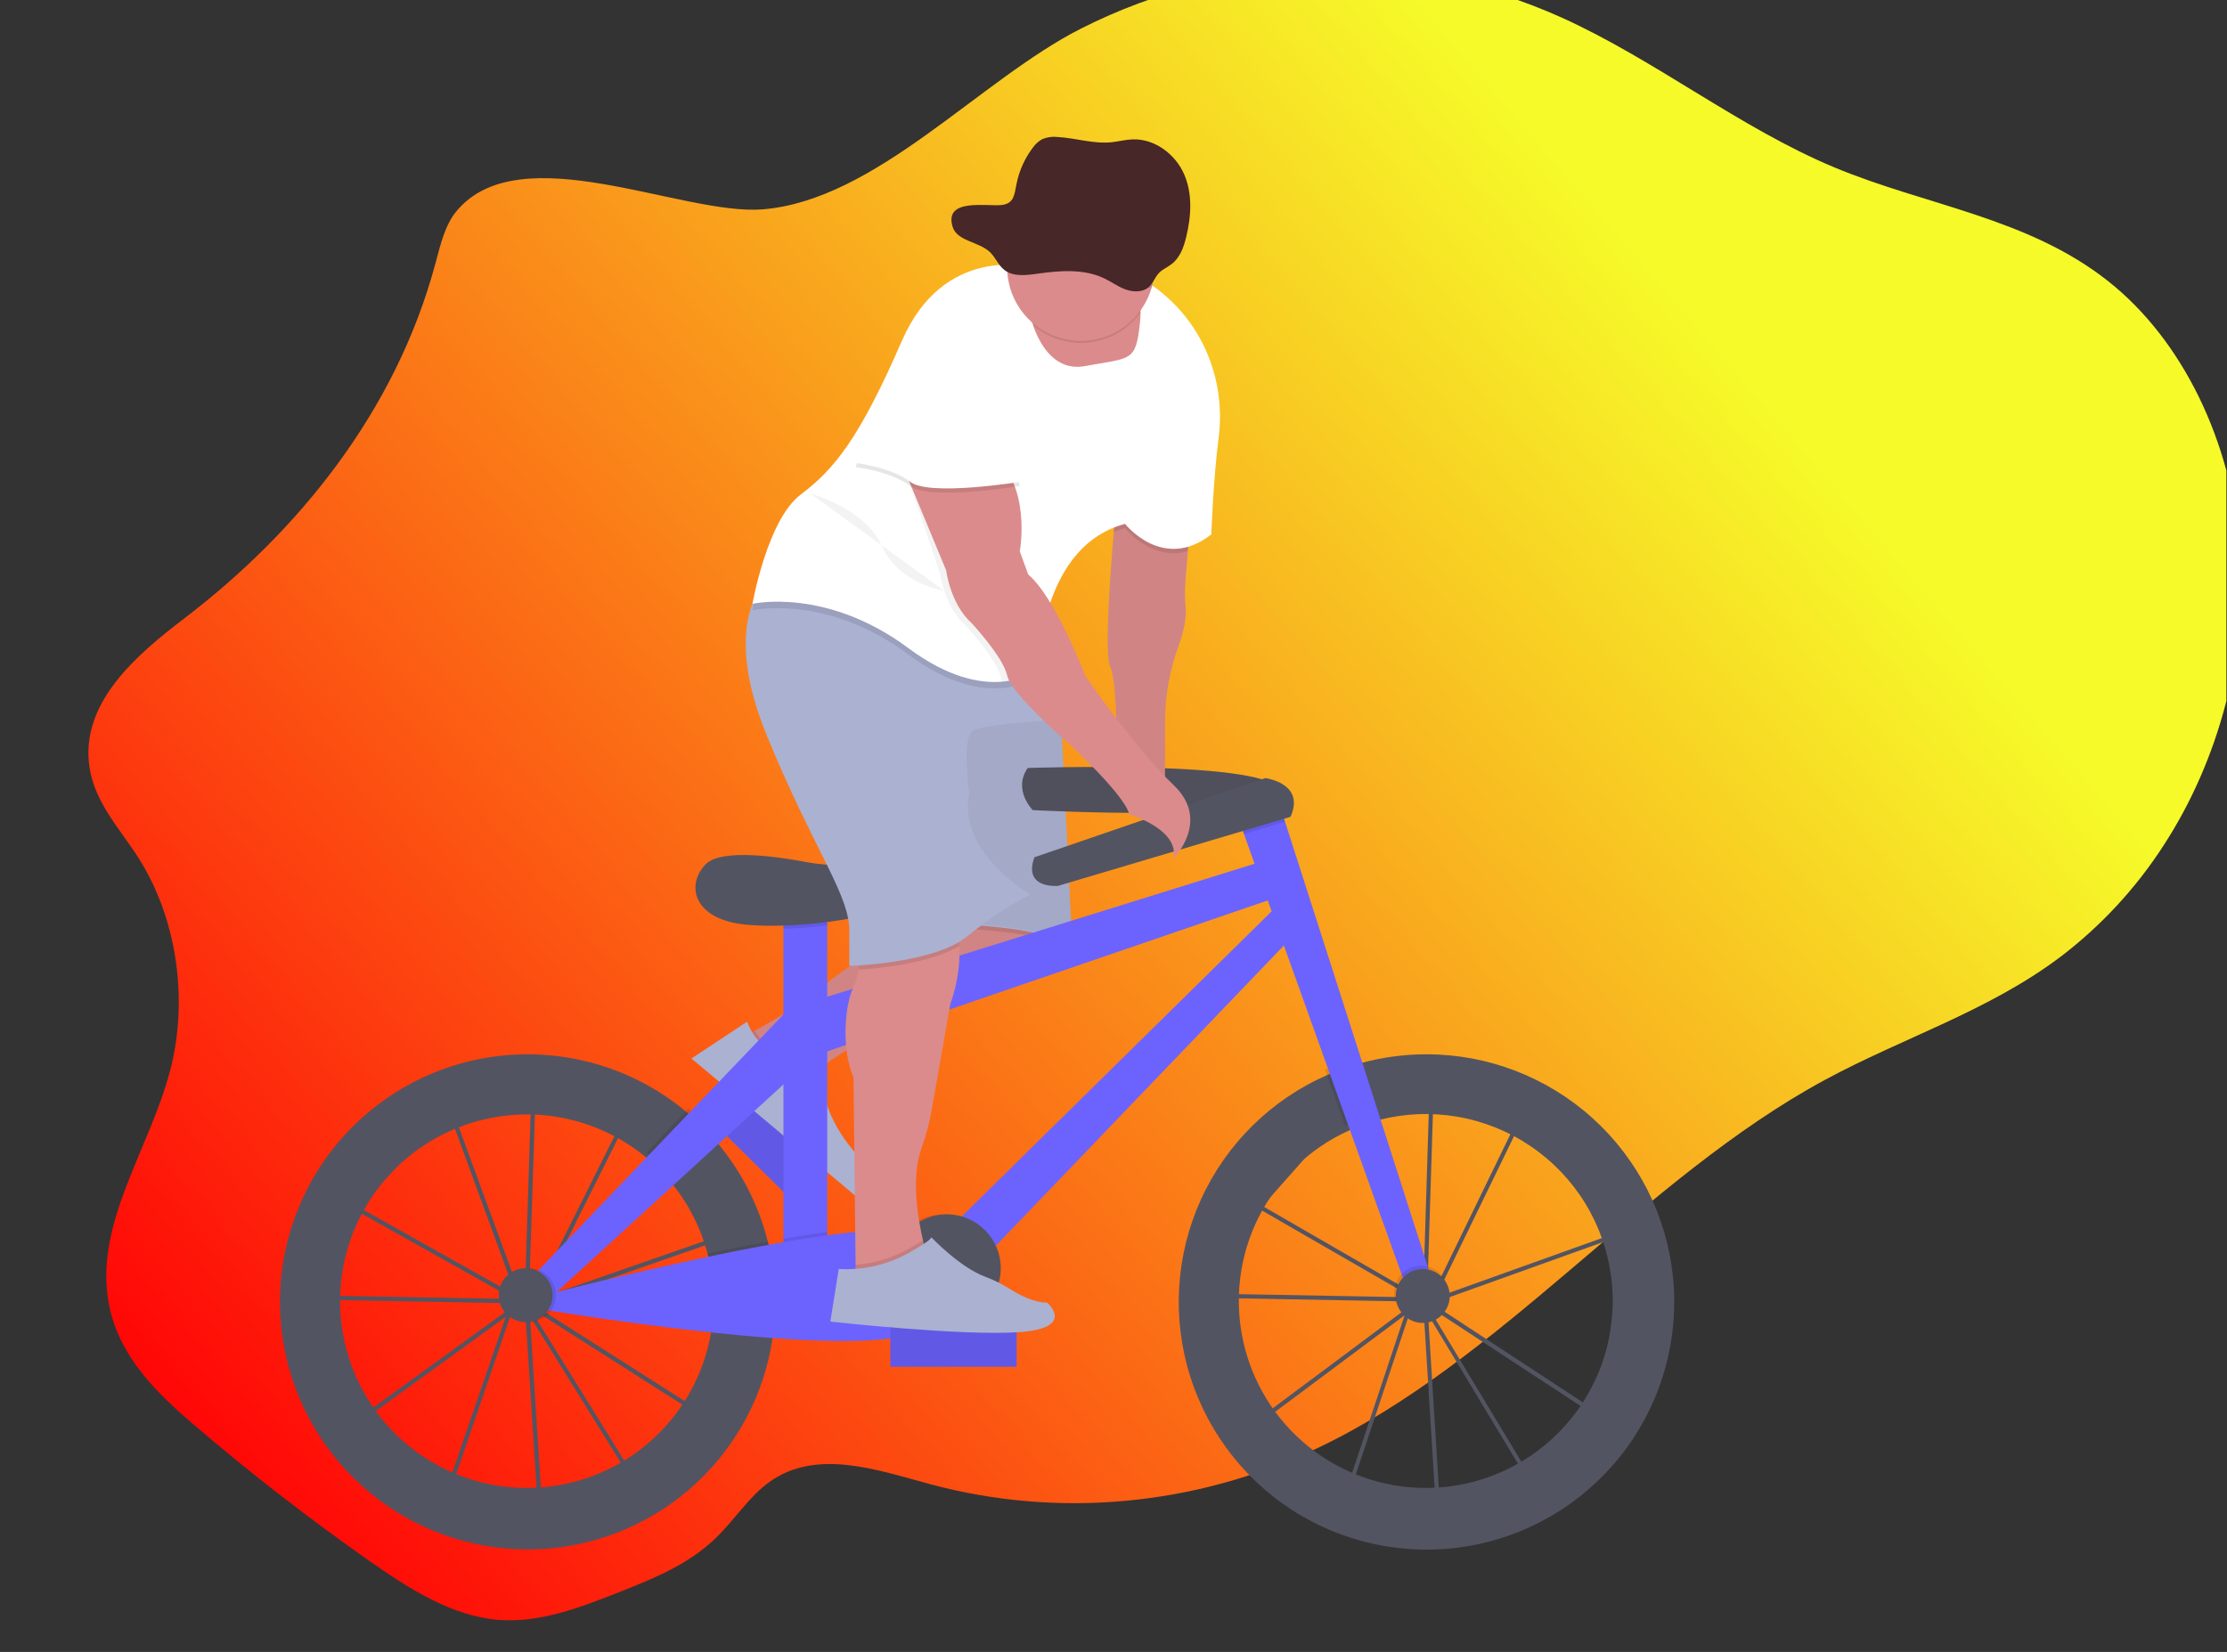<svg width="1058" height="785" viewBox="0 0 1058 785" fill="none" xmlns="http://www.w3.org/2000/svg">
<rect x="0" y="0" width="1058" height="785" fill="#333333" stroke="none"/>
<g id="undraw_Ride_a_bicycle_2yok 1" clip-path="url(#clip0)">
<path id="Vector" d="M216.802 100.432C211.322 107.082 209.212 116.432 206.852 125.222C187.852 196.062 141.032 253.042 87.712 293.742C65.132 310.982 37.642 334.102 42.582 365.012C45.242 381.612 56.912 393.832 65.582 407.352C83.772 435.662 89.672 474.142 81.002 508.032C71.142 546.592 43.582 582.572 52.112 621.562C57.372 645.562 75.232 662.642 92.402 677.322C119.189 700.209 146.829 721.649 175.322 741.642C194.422 755.042 214.742 768.082 237.002 769.782C256.602 771.282 275.802 763.832 294.412 756.482C310.672 750.052 327.342 743.362 340.472 730.482C349.042 722.072 355.872 711.222 365.392 704.342C387.752 688.182 416.472 698.422 442.112 705.342C502.612 721.582 567.362 715.652 624.932 688.602C713.242 647.102 780.552 559.952 866.932 513.192C904.072 493.082 944.472 480.602 978.862 454.702C998.237 439.956 1014.89 421.938 1028.06 401.462C1054.06 361.352 1068.12 310.212 1064.06 260.152C1060 210.092 1037.25 161.852 1001.52 133.592C963.272 103.342 914.962 97.692 871.442 79.532C826.502 60.772 786.522 28.532 742.012 8.402C705.996 -7.841 666.8 -15.815 627.3 -14.934C587.8 -14.053 548.998 -4.34 513.742 13.492C465.302 37.992 416.202 95.152 362.252 99.492C323.812 102.492 246.822 64.012 216.802 100.432Z" fill="url(#paint0_linear)"/>
<g id="RW">
<path id="Vector_2" d="M682.315 719L676.234 621.114L676.107 620.904L669.967 623.104L641.705 707.902L596.77 675.106L668.364 621.704L668.432 621.494L668.84 621.344L673.455 617.895L598.412 574.591L580.021 595.388L582.935 614.885L669.209 616.465V618.465L581.303 616.845L578 594.738L603.153 566.292L640.772 521.129L641.442 522.999L649.409 514L679.08 519.469V518.259L681.023 518.319V519.829L725.093 527.948L683.967 612.586L677.973 617.055V617.555V618.115L773 584.04L761.72 675.236L681.082 622.374L678.245 620.734L725.792 699.613L682.315 719ZM678.429 624.674L684.113 716.04L723.023 698.663L678.429 624.674ZM600.151 675.106L640.752 704.732L667.315 625.004L600.151 675.106ZM680.129 619.455L682.16 620.624L760.224 671.817L770.717 586.959L680.129 619.455ZM673.231 612.256L675.67 616.305L676.097 615.985L679.012 521.469L650.118 516.13L642.19 525.128L673.231 612.256ZM599.986 573.211L672.697 615.205L671.434 613.076L640.752 526.818L604.611 567.692L599.986 573.211ZM680.984 521.829L678.07 614.505L682.461 611.226L722.207 529.418L680.984 521.829Z" fill="#535461"/>
<g id="Right Wheel">
<path id="Vector_3" d="M677.757 501C667.144 500.988 656.578 502.415 646.347 505.24C641.071 506.695 635.904 508.523 630.887 510.71C604.157 522.297 582.674 543.387 570.594 569.898C558.514 596.41 556.697 626.459 565.492 654.233C574.287 682.008 593.071 705.533 618.209 720.259C643.348 734.984 673.054 739.863 701.582 733.952C730.109 728.04 755.431 711.759 772.648 688.257C789.865 664.755 797.754 635.702 794.789 606.72C791.823 577.738 778.215 550.885 756.595 531.356C734.975 511.828 706.881 501.012 677.747 501H677.757ZM677.357 707.09C657.076 707.082 637.408 700.137 621.62 687.407C605.831 674.678 594.872 656.931 590.562 637.113C586.252 617.295 588.851 596.599 597.928 578.463C607.004 560.326 622.011 545.84 640.457 537.41C645.149 535.262 650.021 533.532 655.017 532.24C667.229 529.07 679.977 528.537 692.411 530.678C704.845 532.818 716.681 537.581 727.13 544.652C737.58 551.722 746.404 560.937 753.015 571.683C759.627 582.429 763.873 594.46 765.473 606.975C767.073 619.49 765.989 632.202 762.293 644.265C758.598 656.329 752.375 667.467 744.04 676.939C735.704 686.41 725.447 693.998 713.951 699.196C702.455 704.395 689.984 707.086 677.367 707.09H677.357Z" fill="#535461"/>
</g>
</g>
<g id="LW">
<path id="Vector_4" d="M255.725 719.778L249.455 621.838L249.325 621.628L243.005 623.828L213.925 708.678L167.675 675.888L241.345 622.478L241.415 622.268L241.835 622.118L246.585 618.668L169.345 575.358L150.425 596.158L153.425 615.658L242.245 617.278V619.278L151.765 617.658L148.345 595.518L174.245 567.058L212.995 521.858L213.685 523.728L221.885 514.728L252.345 520.188V518.978L254.345 519.038V520.548L299.705 528.668L257.415 613.278L251.245 617.748V618.248V618.808L349.045 584.728L337.435 675.938L254.435 623.068L251.515 621.428L300.455 700.308L255.725 719.778ZM251.725 625.438L257.575 716.818L297.625 699.438L251.725 625.438ZM171.145 675.868L212.935 705.498L240.275 625.758L171.145 675.868ZM253.465 620.208L255.555 621.378L335.905 672.578L346.705 587.708L253.465 620.208ZM246.365 613.008L248.875 617.058L249.315 616.738L252.315 522.208L222.575 516.888L214.415 525.888L246.365 613.008ZM170.945 573.948L245.785 615.948L244.485 613.818L212.905 527.548L175.715 568.418L170.945 573.948ZM254.345 522.558L251.345 615.278L255.865 611.998L296.775 530.178L254.345 522.558Z" fill="#535461"/>
<path id="Vector_5" d="M365.415 592.738C361.405 574.919 353.285 558.283 341.705 544.158C337.406 538.909 332.666 534.038 327.535 529.598C307.809 512.567 282.986 502.568 256.962 501.17C230.938 499.771 205.187 507.053 183.749 521.873C162.311 536.693 146.401 558.211 138.515 583.05C130.629 607.89 131.214 634.645 140.178 659.116C149.142 683.587 165.978 704.39 188.042 718.258C210.107 732.127 236.152 738.277 262.09 735.743C288.028 733.208 312.39 722.134 331.353 704.257C350.317 686.379 362.807 662.712 366.865 636.968C367.809 630.907 368.284 624.783 368.285 618.648C368.292 609.932 367.329 601.242 365.415 592.738ZM250.225 707.088C231.993 707.069 214.209 701.435 199.292 690.953C184.374 680.47 173.047 665.648 166.851 648.501C160.655 631.354 159.89 612.715 164.66 595.118C169.43 577.521 179.505 561.82 193.513 550.15C207.521 538.48 224.783 531.408 242.953 529.895C261.122 528.381 279.316 532.501 295.062 541.693C310.807 550.884 323.34 564.703 330.956 581.268C338.571 597.834 340.9 616.343 337.625 634.278C333.875 654.722 323.076 673.203 307.107 686.506C291.137 699.809 271.01 707.093 250.225 707.088V707.088Z" fill="#535461"/>
</g>
<g id="biker">
<path id="Vector_6" d="M387 554.303L344.293 512.159L330.947 525.683L373.654 567.827L387 554.303Z" fill="#6C63FF"/>
<path id="Vector_7" opacity="0.1" d="M387 554.303L344.293 512.159L330.947 525.683L373.654 567.827L387 554.303Z" fill="black"/>
<path id="Vector_8" d="M354.48 491.99C354.48 491.99 379.27 478.91 388.85 470.49C394.617 465.444 400.818 460.917 407.38 456.96L438.48 438.03L503.48 433.03L506.48 444.03C506.48 444.03 511.48 460.03 461.48 474.03C411.48 488.03 386.48 510.03 386.48 510.03C386.48 510.03 354.48 520.99 354.48 491.99Z" fill="#DB8B8B"/>
<path id="Vector_9" opacity="0.1" d="M389.13 507.86C387.36 509.21 386.48 509.99 386.48 509.99C386.48 509.99 354.48 520.99 354.48 491.99C354.48 491.99 356.03 491.17 358.48 489.8C360.955 493.831 364.423 497.16 368.551 499.469C372.679 501.778 377.33 502.99 382.06 502.99H385.45L389.13 507.86Z" fill="black"/>
<path id="Vector_10" opacity="0.05" d="M505.54 449.55C502.76 455.44 493.17 465.12 461.48 473.99C420.87 485.36 396.75 501.99 389.13 507.86C387.36 509.21 386.48 509.99 386.48 509.99C386.48 509.99 354.48 520.99 354.48 491.99C354.48 491.99 356.03 491.17 358.48 489.8C365.91 485.73 381.64 476.8 388.82 470.45C394.586 465.403 400.787 460.875 407.35 456.92L438.45 437.99L450.03 437.1L503.45 432.99L506.45 443.99C506.45 443.99 507.15 446.14 505.54 449.55Z" fill="black"/>
<path id="Vector_11" d="M354.98 485.49L328.48 502.99L406.08 567.99C406.08 567.99 417.48 560.99 411.48 552.99C411.48 552.99 391.48 535.99 390.48 511.99L384.48 503.99H381.09C375.358 503.991 369.767 502.211 365.089 498.897C360.412 495.583 356.88 490.898 354.98 485.49V485.49Z" fill="#ABB1D1"/>
<path id="Vector_12" opacity="0.1" d="M505.54 449.55C489.54 441.82 450.48 440.99 450.48 440.99L450.06 437.1L503.48 432.99L506.48 443.99C506.48 443.99 507.15 446.14 505.54 449.55Z" fill="black"/>
<path id="Vector_13" d="M450.48 438.99C450.48 438.99 497.48 439.99 509.48 449.99L503.48 328.99H438.48L450.48 438.99Z" fill="#ABB1D1"/>
<path id="Vector_14" opacity="0.05" d="M450.48 438.49C450.48 438.49 497.48 439.49 509.48 449.49L503.48 328.49H438.48L450.48 438.49Z" fill="black"/>
<path id="Vector_15" d="M488.24 364.95C488.24 364.95 605.89 360.95 608.29 376.16C610.69 391.37 490.64 384.96 490.64 384.96C490.64 384.96 481.04 375.35 488.24 364.95Z" fill="#535461"/>
<path id="Vector_16" opacity="0.05" d="M488.24 364.95C488.24 364.95 605.89 360.95 608.29 376.16C610.69 391.37 490.64 384.96 490.64 384.96C490.64 384.96 481.04 375.35 488.24 364.95Z" fill="black"/>
<path id="Vector_17" d="M393 425.78H372.19V606.66H393V425.78Z" fill="#6C63FF"/>
<path id="Vector_18" opacity="0.1" d="M393 425.77V439.7C386.08 440.6 379 441.17 372.19 441.39V425.77H393Z" fill="black"/>
<path id="Vector_19" d="M391.44 410.78C388.52 410.554 385.616 410.164 382.74 409.61C371.46 407.45 343.02 402.92 335.37 410.61C325.77 420.21 328.97 437.02 354.58 439.42C380.19 441.82 424.21 435.42 433.02 425.81C433.02 425.77 417.09 412.75 391.44 410.78Z" fill="#535461"/>
<path id="Vector_20" d="M387.4 475.4L605.9 407.37L613.1 424.18L389 501.01L387.4 475.4Z" fill="#6C63FF"/>
<path id="Vector_21" d="M452.23 582.65L609.9 427.38L618.7 440.18L468.23 597.05L452.23 582.65Z" fill="#6C63FF"/>
<path id="Vector_22" opacity="0.1" d="M653.58 529.85C648.584 531.142 643.712 532.872 639.02 535.02L629.46 508.31C634.477 506.123 639.644 504.295 644.92 502.84L653.58 529.85Z" fill="black"/>
<path id="Vector_23" d="M680.33 608.26L669.13 614.66L590.99 396.33L587.49 386.56L605.9 376.15L610.51 390.53L680.33 608.26Z" fill="#6C63FF"/>
<path id="Vector_24" opacity="0.1" d="M610.51 390.53L590.99 396.33L587.49 386.56L605.9 376.15L610.51 390.53Z" fill="black"/>
<path id="Vector_25" d="M491.44 407.37L601.09 369.75C601.09 369.75 620.3 372.15 613.09 388.16L502.65 420.97C502.65 420.97 485.85 422.57 491.44 407.37Z" fill="#535461"/>
<path id="Vector_26" opacity="0.1" d="M367.79 615.86C367.789 621.994 367.314 628.119 366.37 634.18C356.77 633.49 346.85 632.49 337.13 631.49C339.289 619.599 339.021 607.394 336.34 595.61C345.81 593.61 355.48 591.7 364.92 589.97C366.833 598.467 367.795 607.15 367.79 615.86V615.86Z" fill="black"/>
<path id="Vector_27" opacity="0.1" d="M393 585.38V606.65H372.19V588.65C379.39 587.4 386.39 586.29 393 585.38Z" fill="black"/>
<path id="Vector_28" d="M258.54 615.49C258.54 615.49 426.62 571.49 440.22 588.28C453.82 605.07 468.23 627.49 425.85 635.49C383.47 643.49 255.37 621.88 255.37 621.88L258.54 615.49Z" fill="#6C63FF"/>
<path id="Vector_29" opacity="0.1" d="M341.21 541.37L319.85 560.92C316.067 556.064 311.791 551.614 307.09 547.64L327.03 526.81C332.164 531.249 336.908 536.12 341.21 541.37V541.37Z" fill="black"/>
<path id="Vector_30" d="M252.94 606.66L378.59 475.4L382.6 505.81L259.34 618.66L252.94 606.66Z" fill="#6C63FF"/>
<path id="Vector_31" opacity="0.1" d="M251.34 628.27C258.415 628.27 264.15 622.535 264.15 615.46C264.15 608.385 258.415 602.65 251.34 602.65C244.265 602.65 238.53 608.385 238.53 615.46C238.53 622.535 244.265 628.27 251.34 628.27Z" fill="black"/>
<path id="Vector_32" d="M249.73 628.27C256.805 628.27 262.54 622.535 262.54 615.46C262.54 608.385 256.805 602.65 249.73 602.65C242.655 602.65 236.92 608.385 236.92 615.46C236.92 622.535 242.655 628.27 249.73 628.27Z" fill="#535461"/>
<path id="Vector_33" opacity="0.1" d="M675.13 627.07C682.205 627.07 687.94 621.335 687.94 614.26C687.94 607.185 682.205 601.45 675.13 601.45C668.055 601.45 662.32 607.185 662.32 614.26C662.32 621.335 668.055 627.07 675.13 627.07Z" fill="black"/>
<path id="Vector_34" d="M675.93 628.67C683.005 628.67 688.74 622.935 688.74 615.86C688.74 608.785 683.005 603.05 675.93 603.05C668.855 603.05 663.12 608.785 663.12 615.86C663.12 622.935 668.855 628.67 675.93 628.67Z" fill="#535461"/>
<path id="Vector_35" opacity="0.1" d="M448.22 628.27C462.364 628.27 473.83 616.804 473.83 602.66C473.83 588.516 462.364 577.05 448.22 577.05C434.076 577.05 422.61 588.516 422.61 602.66C422.61 616.804 434.076 628.27 448.22 628.27Z" fill="black"/>
<path id="Vector_36" d="M449.83 628.27C463.974 628.27 475.44 616.804 475.44 602.66C475.44 588.516 463.974 577.05 449.83 577.05C435.686 577.05 424.22 588.516 424.22 602.66C424.22 616.804 435.686 628.27 449.83 628.27Z" fill="#535461"/>
<path id="Vector_37" d="M442.992 600.736L442.984 600.742C439.977 602.991 439.362 607.253 441.611 610.26L461.937 637.441C464.186 640.448 468.448 641.063 471.455 638.814L471.463 638.808C474.471 636.559 475.085 632.297 472.836 629.29L452.51 602.109C450.261 599.102 446 598.487 442.992 600.736Z" fill="#6C63FF"/>
<path id="Vector_38" d="M565.48 246.99L563.1 277.1C562.826 280.914 562.876 284.744 563.25 288.55C563.56 291.92 563.25 297.82 559.95 306.82C555.713 318.317 553.523 330.467 553.48 342.72V376.99L530.48 372.99C530.48 372.99 531.48 324.99 527.48 316.99C523.48 308.99 530.48 237.99 530.48 237.99L565.48 246.99Z" fill="#DB8B8B"/>
<path id="Vector_39" opacity="0.05" d="M564.3 261.91L563.1 277.1C562.83 280.911 562.883 284.738 563.26 288.54C563.57 291.91 563.26 297.81 559.96 306.82C555.723 318.317 553.533 330.467 553.49 342.72V376.99L530.49 372.99C530.49 372.99 531.49 324.99 527.49 316.99C524.66 311.32 527.34 274.05 529.15 252.78C529.9 244.03 530.49 237.99 530.49 237.99L565.49 246.99L564.3 261.91Z" fill="black"/>
<path id="Vector_40" d="M451.5 476.99L442.85 526.19C441.759 532.759 440.086 539.218 437.85 545.49C432.78 559.35 436.02 578.78 438.48 589.38C439.57 594.06 440.48 597.02 440.48 597.02L414.48 611.02L406.48 605.02V601.02L405.48 512.02C399.48 498.02 401.48 477.02 405.48 469.02C406.617 466.392 407.417 463.63 407.86 460.8C409.86 450.08 410.48 435.02 410.48 435.02C410.48 435.02 426.48 408.02 445.48 426.02C452.48 432.65 455.14 441.32 455.7 449.62C456.68 463.83 451.5 476.99 451.5 476.99Z" fill="#DB8B8B"/>
<path id="Vector_41" opacity="0.1" d="M455.7 449.59C441.83 457.83 417.7 460.16 407.86 460.77C409.86 450.05 410.48 434.99 410.48 434.99C410.48 434.99 426.48 407.99 445.48 425.99C452.48 432.62 455.14 441.29 455.7 449.59Z" fill="black"/>
<path id="Vector_42" d="M489.48 424.99C478.846 430.653 468.797 437.352 459.48 444.99C443.48 457.99 403.48 458.99 403.48 458.99V443.99C404.48 425.99 387.48 405.99 364.48 349.99C349.79 314.23 353.86 293.99 358.72 283.99C361.48 278.34 364.48 275.99 364.48 275.99L489.48 299.99L493.95 313.39L503.48 341.99C503.48 341.99 468.48 343.99 462.48 346.99C456.48 349.99 460.48 376.99 460.48 376.99C454.48 404.99 489.48 424.99 489.48 424.99Z" fill="#ABB1D1"/>
<path id="Vector_43" opacity="0.1" d="M565.48 246.99L564.3 261.91C546.9 266.91 534.48 250.99 534.48 250.99C532.665 251.477 530.882 252.074 529.14 252.78C529.89 244.03 530.48 237.99 530.48 237.99L565.48 246.99Z" fill="black"/>
<path id="Vector_44" opacity="0.1" d="M493.95 313.39C493.48 318.06 493.48 320.99 493.48 320.99C493.48 320.99 470.48 339.99 431.48 310.99C392.48 281.99 357.48 289.99 357.48 289.99C357.48 289.99 357.89 287.67 358.72 283.99C361.48 278.34 364.48 275.99 364.48 275.99L489.48 299.99L493.95 313.39Z" fill="black"/>
<path id="Vector_45" d="M578.96 207.94C576.35 228.29 575.48 253.94 575.48 253.94C552.48 271.94 534.48 248.94 534.48 248.94C512.76 254.77 502.55 273.78 497.74 290.37C495.164 299.344 493.732 308.607 493.48 317.94C493.48 317.94 487.4 322.94 476.2 323.94C465.61 324.83 450.43 322.07 431.48 307.94C392.48 278.94 357.48 286.94 357.48 286.94C357.48 286.94 364.48 246.94 380.48 234.94C396.48 222.94 408.48 207.94 428.48 161.94C448.48 115.94 489.48 126.94 489.48 126.94C489.48 126.94 491.48 117.94 528.48 126.94C537.492 129.302 545.834 133.721 552.85 139.85C572.64 156.49 582.24 182.3 578.96 207.94Z" fill="white"/>
<path id="Vector_46" d="M541.85 149.49C541.8 150.82 541.69 152.3 541.51 153.95C539.51 171.95 537.51 169.95 515.51 173.95C501.83 176.44 494.72 165.01 491.3 156.01C490.062 152.75 489.128 149.382 488.51 145.95L536.51 137.95C536.51 137.95 542.26 136.34 541.85 149.49Z" fill="#DB8B8B"/>
<path id="Vector_47" opacity="0.05" d="M497.74 290.42C495.164 299.394 493.732 308.657 493.48 317.99C493.48 317.99 487.4 322.99 476.2 323.99C475.884 323.353 475.643 322.682 475.48 321.99C473.48 312.99 458.48 296.99 458.48 296.99C448.48 287.99 446.48 271.99 446.48 271.99L429.98 223.49L424.48 218.99C424.48 218.99 447.48 200.99 467.48 215.99C487.48 230.99 481.48 262.99 481.48 262.99L485.48 273.99C489.63 277.49 493.85 283.66 497.74 290.42Z" fill="black"/>
<path id="Vector_48" d="M427.48 217.99L449.48 270.99C449.48 270.99 451.48 286.99 461.48 295.99C461.48 295.99 476.48 311.99 478.48 320.99C480.48 329.99 508.48 353.99 508.48 353.99C508.48 353.99 534.48 377.99 536.48 386.99C536.48 386.99 560.48 393.99 557.48 407.99C557.48 407.99 575.48 389.99 557.48 372.99C539.48 355.99 515.48 320.99 515.48 320.99C515.48 320.99 501.48 283.99 488.48 272.99L484.48 261.99C484.48 261.99 490.48 229.99 470.48 214.99C450.48 199.99 427.48 217.99 427.48 217.99Z" fill="#DB8B8B"/>
<path id="Vector_49" opacity="0.1" d="M440.48 596.99L414.48 610.99L406.48 604.99V600.99C415.464 600.352 424.193 597.718 432.03 593.28C434.43 591.92 436.69 590.58 438.5 589.4C439.55 594.03 440.48 596.99 440.48 596.99Z" fill="black"/>
<path id="Vector_50" opacity="0.1" d="M470.48 175.99L484.48 230.99C484.48 230.99 441.48 237.99 432.48 230.99C423.48 223.99 406.48 221.99 406.48 221.99C406.48 221.99 424.48 169.99 434.48 163.99C444.48 157.99 470.48 175.99 470.48 175.99Z" fill="black"/>
<path id="Vector_51" d="M470.48 173.99L484.48 228.99C484.48 228.99 441.48 235.99 432.48 228.99C423.48 221.99 406.48 219.99 406.48 219.99C406.48 219.99 424.48 167.99 434.48 161.99C444.48 155.99 470.48 173.99 470.48 173.99Z" fill="white"/>
<path id="Vector_52" opacity="0.1" d="M541.85 148.49C539.049 152.356 535.487 155.609 531.383 158.047C527.278 160.485 522.718 162.058 517.983 162.669C513.249 163.28 508.439 162.915 503.85 161.598C499.261 160.281 494.99 158.039 491.3 155.01C490.062 151.75 489.128 148.382 488.51 144.95L536.51 136.95C536.51 136.95 542.26 135.34 541.85 148.49Z" fill="black"/>
<path id="Vector_53" d="M548.48 126.99C548.48 136.273 544.793 145.175 538.229 151.739C531.665 158.303 522.763 161.99 513.48 161.99C504.197 161.99 495.295 158.303 488.731 151.739C482.168 145.175 478.48 136.273 478.48 126.99C478.48 126.41 478.48 125.83 478.48 125.25C478.711 115.967 482.62 107.157 489.346 100.756C496.073 94.356 505.067 90.889 514.35 91.12C523.633 91.351 532.443 95.26 538.844 101.986C545.245 108.713 548.711 117.707 548.48 126.99V126.99Z" fill="#DB8B8B"/>
<path id="Vector_54" opacity="0.1" d="M548.48 126.99C548.483 130.216 548.039 133.426 547.16 136.53C544.455 137.12 541.633 136.861 539.08 135.79C535.34 134.32 532.13 131.79 528.54 129.97C518.43 124.85 506.4 125.86 495.2 127.55C489.64 128.39 483.33 129.17 478.96 125.63C478.81 125.511 478.666 125.385 478.53 125.25C478.761 115.967 482.67 107.157 489.396 100.756C496.123 94.356 505.117 90.889 514.4 91.12C523.683 91.351 532.493 95.26 538.894 101.986C545.295 108.713 548.761 117.707 548.53 126.99H548.48Z" fill="black"/>
<path id="Vector_55" opacity="0.05" d="M384.98 234.49C384.98 234.49 410.98 241.49 418.98 259.49C426.98 277.49 448.62 280.78 448.62 280.78" fill="black"/>
<path id="Vector_56" d="M482.98 630.49H422.98V649.49H482.98V630.49Z" fill="#6C63FF"/>
<path id="Vector_57" opacity="0.1" d="M482.98 630.49H422.98V649.49H482.98V630.49Z" fill="black"/>
<path id="Vector_58" d="M431.99 595.23C437.36 592.23 442.07 589.23 442.48 587.99C442.48 587.99 456.03 602.29 468.1 606.73C472.159 608.229 476.044 610.16 479.69 612.49C484.47 615.49 491.29 619.02 497.48 619.02C497.48 619.02 511.48 631.02 484.48 633.02C457.48 635.02 394.48 628.02 394.48 628.02L398.48 603.02C410.167 603.705 421.804 601 431.99 595.23Z" fill="#ABB1D1"/>
</g>
<path id="Cap" d="M452.624 107.927C454.754 114.607 464.984 114.817 470.234 119.737C472.964 122.297 474.234 126.077 477.234 128.357C481.404 131.537 487.424 130.837 492.734 130.077C503.424 128.557 514.904 127.647 524.544 132.257C527.964 133.887 531.034 136.167 534.604 137.497C538.174 138.827 542.604 138.987 545.504 136.627C547.824 134.737 548.674 131.627 550.774 129.547C552.404 127.907 554.674 126.987 556.534 125.547C560.614 122.467 562.374 117.447 563.534 112.647C565.934 102.767 566.624 92.117 562.534 82.747C558.444 73.377 548.604 65.747 537.864 66.237C534.574 66.387 531.364 67.237 528.084 67.597C519.534 68.467 511.084 65.597 502.504 65.107C500.015 64.804 497.49 65.148 495.174 66.107C493.427 67.078 491.92 68.427 490.764 70.057C486.836 75.202 484.146 81.184 482.904 87.537C481.904 92.327 481.854 96.667 475.984 97.407C469.314 98.287 448.114 93.797 452.624 107.927Z" fill="#472727"/>
</g>
<defs>
<linearGradient id="paint0_linear" x1="100.5" y1="687" x2="770" y2="111" gradientUnits="userSpaceOnUse">
<stop stop-color="#FF0707"/>
<stop offset="1" stop-color="#F6FA29"/>
</linearGradient>
<clipPath id="clip0">
<rect width="1057.7" height="784.98" fill="white"/>
</clipPath>
</defs>
</svg>
